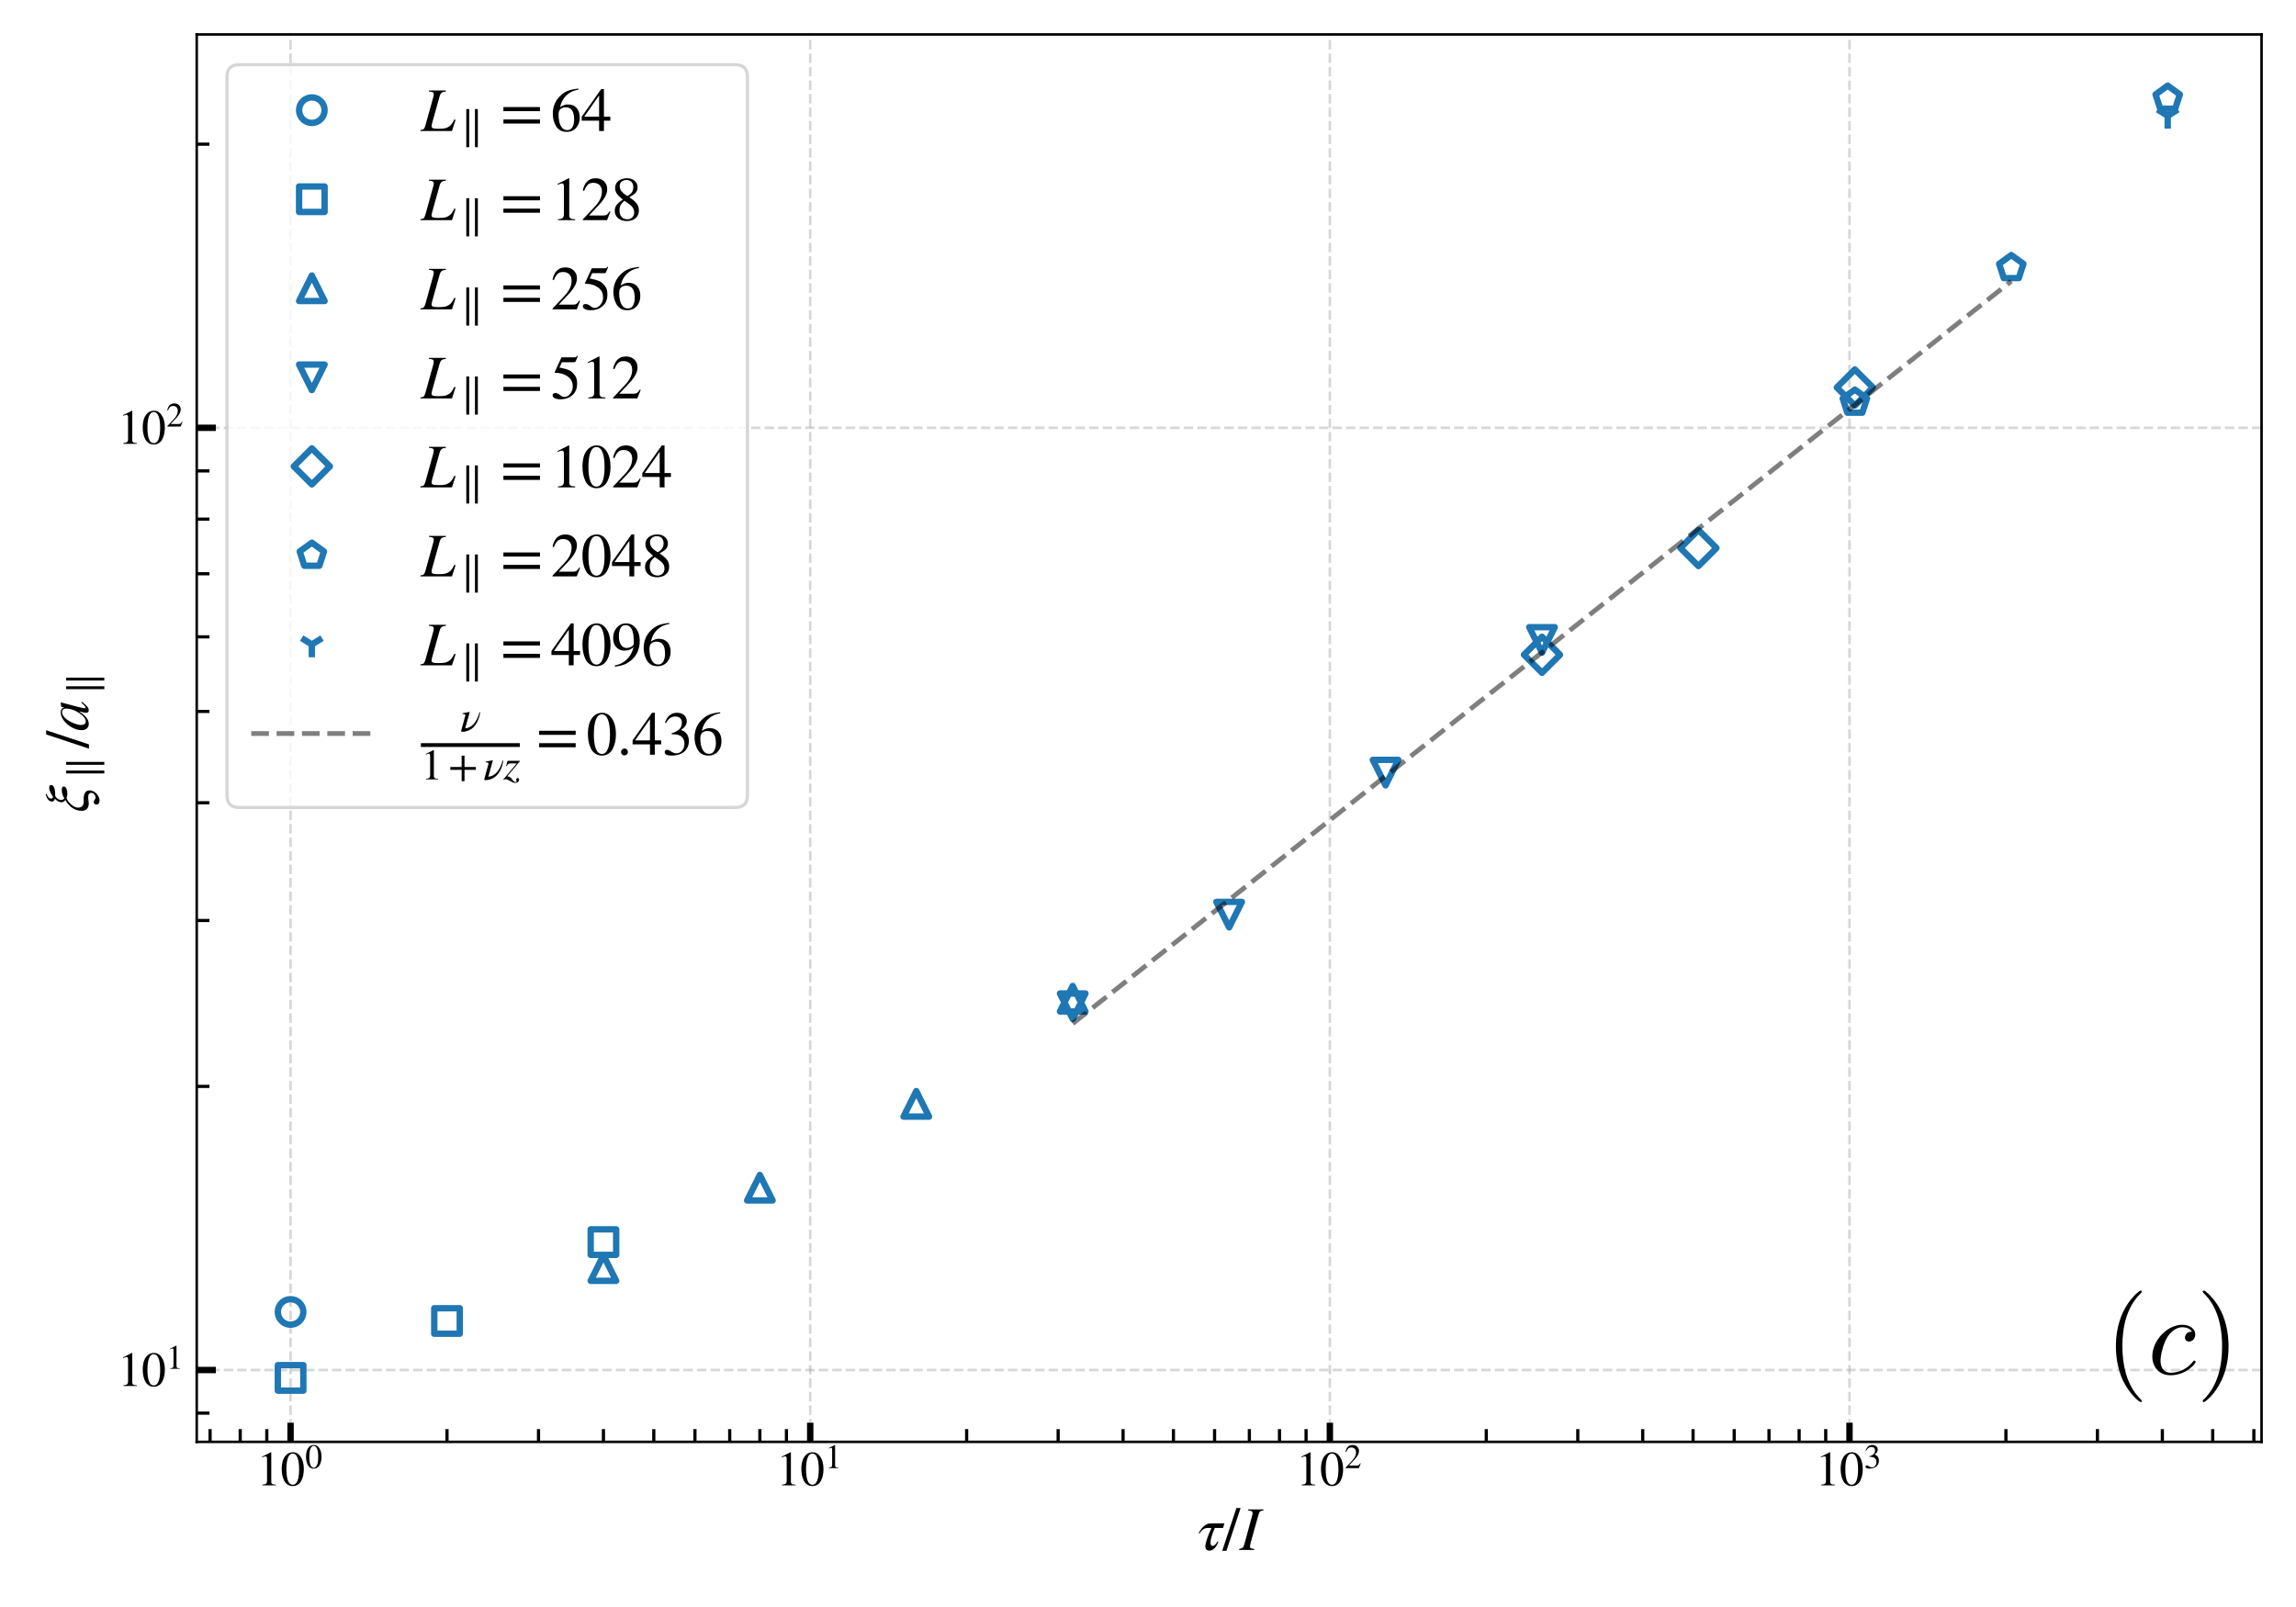 <?xml version="1.0" encoding="UTF-8" standalone="no"?>
<svg
   width="720pt"
   height="504pt"
   viewBox="0 0 720 504"
   version="1.1"
   id="svg731"
   sodipodi:docname="tau-xi-parallel-small-h3-svg.svg"
   inkscape:version="1.1.2 (0a00cf5339, 2022-02-04)"
   xmlns:inkscape="http://www.inkscape.org/namespaces/inkscape"
   xmlns:sodipodi="http://sodipodi.sourceforge.net/DTD/sodipodi-0.dtd"
   xmlns:xlink="http://www.w3.org/1999/xlink"
   xmlns="http://www.w3.org/2000/svg"
   xmlns:svg="http://www.w3.org/2000/svg"
   xmlns:rdf="http://www.w3.org/1999/02/22-rdf-syntax-ns#"
   xmlns:cc="http://creativecommons.org/ns#"
   xmlns:dc="http://purl.org/dc/elements/1.1/">
  <sodipodi:namedview
     id="namedview733"
     pagecolor="#ffffff"
     bordercolor="#666666"
     borderopacity="1.0"
     inkscape:pageshadow="2"
     inkscape:pageopacity="0.0"
     inkscape:pagecheckerboard="0"
     inkscape:document-units="pt"
     showgrid="false"
     inkscape:zoom="1.2991071"
     inkscape:cx="479.94502"
     inkscape:cy="336"
     inkscape:window-width="2490"
     inkscape:window-height="1376"
     inkscape:window-x="70"
     inkscape:window-y="27"
     inkscape:window-maximized="1"
     inkscape:current-layer="svg731" />
  <defs
     id="defs6">
    <style
       type="text/css"
       id="style4">*{stroke-linejoin: round; stroke-linecap: butt}</style>
  </defs>
  <g
     id="figure_1">
    <g
       id="patch_1">
      <path
         d="M 0 504  L 720 504  L 720 0  L 0 0  z "
         style="fill: #ffffff"
         id="path8" />
    </g>
    <g
       id="axes_1">
      <g
         id="patch_2">
        <path
           d="M 61.689 452.209  L 709.2 452.209  L 709.2 10.8  L 61.689 10.8  z "
           style="fill: #ffffff"
           id="path11" />
      </g>
      <g
         id="matplotlib.axis_1">
        <g
           id="xtick_1">
          <g
             id="line2d_1">
            <path
               d="M 91.121 452.209  L 91.121 10.8  "
               clip-path="url(#pbe8239d039)"
               style="fill: none; stroke-dasharray: 2.96,1.28; stroke-dashoffset: 0; stroke: #b0b0b0; stroke-opacity: 0.5; stroke-width: 0.8"
               id="path14" />
          </g>
          <g
             id="line2d_2">
            <defs
               id="defs18">
              <path
                 id="mde764ef957"
                 d="M 0 0  L 0 -6  "
                 style="stroke: #000000; stroke-width: 2" />
            </defs>
            <g
               id="g22">
              <use
                 xlink:href="#mde764ef957"
                 x="91.121"
                 y="452.209"
                 style="stroke: #000000; stroke-width: 2"
                 id="use20" />
            </g>
          </g>
          <g
             id="text_1">
            <!-- $\mathdefault{10^{0}}$ -->
            <g
               transform="translate(80.471 465.953) scale(0.15 -0.15)"
               id="g35">
              <defs
                 id="defs27">
                <path
                   id="STIXGeneral-Regular-31"
                   d="M 2522 0  L 755 0  L 755 96  Q 1107 115 1235 227  Q 1363 339 1363 608  L 1363 3482  Q 1363 3795 1171 3795  Q 1082 3795 883 3718  L 710 3654  L 710 3744  L 1856 4326  L 1914 4307  L 1914 486  Q 1914 275 2042 185  Q 2170 96 2522 96  L 2522 0  z "
                   transform="scale(0.016)" />
                <path
                   id="STIXGeneral-Regular-30"
                   d="M 3046 2112  Q 3046 1683 2963 1302  Q 2880 922 2717 602  Q 2554 282 2266 96  Q 1978 -90 1600 -90  Q 1210 -90 915 108  Q 621 307 461 640  Q 301 973 227 1350  Q 154 1728 154 2150  Q 154 2746 301 3222  Q 448 3699 790 4012  Q 1133 4326 1626 4326  Q 2253 4326 2649 3712  Q 3046 3098 3046 2112  z M 2432 2080  Q 2432 3091 2217 3625  Q 2003 4160 1587 4160  Q 1190 4160 979 3622  Q 768 3085 768 2106  Q 768 1120 979 598  Q 1190 77 1600 77  Q 2003 77 2217 598  Q 2432 1120 2432 2080  z "
                   transform="scale(0.016)" />
              </defs>
              <use
                 xlink:href="#STIXGeneral-Regular-31"
                 transform="translate(0 0.684)"
                 id="use29" />
              <use
                 xlink:href="#STIXGeneral-Regular-30"
                 transform="translate(50 0.684)"
                 id="use31" />
              <use
                 xlink:href="#STIXGeneral-Regular-30"
                 transform="translate(101.575 36.684) scale(0.7)"
                 id="use33" />
            </g>
          </g>
        </g>
        <g
           id="xtick_2">
          <g
             id="line2d_3">
            <path
               d="M 254.075 452.209  L 254.075 10.8  "
               clip-path="url(#pbe8239d039)"
               style="fill: none; stroke-dasharray: 2.96,1.28; stroke-dashoffset: 0; stroke: #b0b0b0; stroke-opacity: 0.5; stroke-width: 0.8"
               id="path39" />
          </g>
          <g
             id="line2d_4">
            <g
               id="g44">
              <use
                 xlink:href="#mde764ef957"
                 x="254.075"
                 y="452.209"
                 style="stroke: #000000; stroke-width: 2"
                 id="use42" />
            </g>
          </g>
          <g
             id="text_2">
            <!-- $\mathdefault{10^{1}}$ -->
            <g
               transform="translate(243.425 465.953) scale(0.15 -0.15)"
               id="g53">
              <use
                 xlink:href="#STIXGeneral-Regular-31"
                 transform="translate(0 0.684)"
                 id="use47" />
              <use
                 xlink:href="#STIXGeneral-Regular-30"
                 transform="translate(50 0.684)"
                 id="use49" />
              <use
                 xlink:href="#STIXGeneral-Regular-31"
                 transform="translate(101.575 36.684) scale(0.7)"
                 id="use51" />
            </g>
          </g>
        </g>
        <g
           id="xtick_3">
          <g
             id="line2d_5">
            <path
               d="M 417.028 452.209  L 417.028 10.8  "
               clip-path="url(#pbe8239d039)"
               style="fill: none; stroke-dasharray: 2.96,1.28; stroke-dashoffset: 0; stroke: #b0b0b0; stroke-opacity: 0.5; stroke-width: 0.8"
               id="path57" />
          </g>
          <g
             id="line2d_6">
            <g
               id="g62">
              <use
                 xlink:href="#mde764ef957"
                 x="417.028"
                 y="452.209"
                 style="stroke: #000000; stroke-width: 2"
                 id="use60" />
            </g>
          </g>
          <g
             id="text_3">
            <!-- $\mathdefault{10^{2}}$ -->
            <g
               transform="translate(406.378 465.953) scale(0.15 -0.15)"
               id="g74">
              <defs
                 id="defs66">
                <path
                   id="STIXGeneral-Regular-32"
                   d="M 3034 877  L 2688 0  L 186 0  L 186 77  L 1325 1286  Q 1773 1754 1965 2144  Q 2157 2534 2157 2950  Q 2157 3379 1920 3616  Q 1683 3853 1267 3853  Q 922 3853 720 3673  Q 518 3494 326 3021  L 192 3053  Q 301 3648 630 3987  Q 960 4326 1523 4326  Q 2054 4326 2380 4006  Q 2707 3686 2707 3200  Q 2707 2477 1888 1613  L 832 486  L 2330 486  Q 2541 486 2665 569  Q 2790 653 2944 915  L 3034 877  z "
                   transform="scale(0.016)" />
              </defs>
              <use
                 xlink:href="#STIXGeneral-Regular-31"
                 transform="translate(0 0.684)"
                 id="use68" />
              <use
                 xlink:href="#STIXGeneral-Regular-30"
                 transform="translate(50 0.684)"
                 id="use70" />
              <use
                 xlink:href="#STIXGeneral-Regular-32"
                 transform="translate(101.575 36.684) scale(0.7)"
                 id="use72" />
            </g>
          </g>
        </g>
        <g
           id="xtick_4">
          <g
             id="line2d_7">
            <path
               d="M 579.982 452.209  L 579.982 10.8  "
               clip-path="url(#pbe8239d039)"
               style="fill: none; stroke-dasharray: 2.96,1.28; stroke-dashoffset: 0; stroke: #b0b0b0; stroke-opacity: 0.5; stroke-width: 0.8"
               id="path78" />
          </g>
          <g
             id="line2d_8">
            <g
               id="g83">
              <use
                 xlink:href="#mde764ef957"
                 x="579.982"
                 y="452.209"
                 style="stroke: #000000; stroke-width: 2"
                 id="use81" />
            </g>
          </g>
          <g
             id="text_4">
            <!-- $\mathdefault{10^{3}}$ -->
            <g
               transform="translate(569.332 465.953) scale(0.15 -0.15)"
               id="g95">
              <defs
                 id="defs87">
                <path
                   id="STIXGeneral-Regular-33"
                   d="M 390 3264  L 288 3290  Q 435 3770 748 4048  Q 1062 4326 1542 4326  Q 1990 4326 2265 4083  Q 2541 3840 2541 3450  Q 2541 2925 1946 2566  Q 2298 2413 2477 2227  Q 2758 1914 2758 1402  Q 2758 890 2464 506  Q 2246 211 1840 60  Q 1434 -90 979 -90  Q 262 -90 262 275  Q 262 378 339 442  Q 416 506 525 506  Q 685 506 915 339  Q 1197 141 1466 141  Q 1818 141 2058 425  Q 2298 710 2298 1120  Q 2298 1856 1632 2048  Q 1434 2112 979 2112  L 979 2202  Q 1338 2323 1517 2432  Q 2035 2726 2035 3290  Q 2035 3610 1852 3776  Q 1670 3942 1344 3942  Q 768 3942 390 3264  z "
                   transform="scale(0.016)" />
              </defs>
              <use
                 xlink:href="#STIXGeneral-Regular-31"
                 transform="translate(0 0.684)"
                 id="use89" />
              <use
                 xlink:href="#STIXGeneral-Regular-30"
                 transform="translate(50 0.684)"
                 id="use91" />
              <use
                 xlink:href="#STIXGeneral-Regular-33"
                 transform="translate(101.575 36.684) scale(0.7)"
                 id="use93" />
            </g>
          </g>
        </g>
        <g
           id="xtick_5">
          <g
             id="line2d_9">
            <defs
               id="defs100">
              <path
                 id="m0529d1e1d5"
                 d="M 0 0  L 0 -4  "
                 style="stroke: #000000" />
            </defs>
            <g
               id="g104">
              <use
                 xlink:href="#m0529d1e1d5"
                 x="65.88"
                 y="452.209"
                 style="stroke: #000000"
                 id="use102" />
            </g>
          </g>
        </g>
        <g
           id="xtick_6">
          <g
             id="line2d_10">
            <g
               id="g110">
              <use
                 xlink:href="#m0529d1e1d5"
                 x="75.33"
                 y="452.209"
                 style="stroke: #000000"
                 id="use108" />
            </g>
          </g>
        </g>
        <g
           id="xtick_7">
          <g
             id="line2d_11">
            <g
               id="g116">
              <use
                 xlink:href="#m0529d1e1d5"
                 x="83.665"
                 y="452.209"
                 style="stroke: #000000"
                 id="use114" />
            </g>
          </g>
        </g>
        <g
           id="xtick_8">
          <g
             id="line2d_12">
            <g
               id="g122">
              <use
                 xlink:href="#m0529d1e1d5"
                 x="140.175"
                 y="452.209"
                 style="stroke: #000000"
                 id="use120" />
            </g>
          </g>
        </g>
        <g
           id="xtick_9">
          <g
             id="line2d_13">
            <g
               id="g128">
              <use
                 xlink:href="#m0529d1e1d5"
                 x="168.87"
                 y="452.209"
                 style="stroke: #000000"
                 id="use126" />
            </g>
          </g>
        </g>
        <g
           id="xtick_10">
          <g
             id="line2d_14">
            <g
               id="g134">
              <use
                 xlink:href="#m0529d1e1d5"
                 x="189.229"
                 y="452.209"
                 style="stroke: #000000"
                 id="use132" />
            </g>
          </g>
        </g>
        <g
           id="xtick_11">
          <g
             id="line2d_15">
            <g
               id="g140">
              <use
                 xlink:href="#m0529d1e1d5"
                 x="205.021"
                 y="452.209"
                 style="stroke: #000000"
                 id="use138" />
            </g>
          </g>
        </g>
        <g
           id="xtick_12">
          <g
             id="line2d_16">
            <g
               id="g146">
              <use
                 xlink:href="#m0529d1e1d5"
                 x="217.924"
                 y="452.209"
                 style="stroke: #000000"
                 id="use144" />
            </g>
          </g>
        </g>
        <g
           id="xtick_13">
          <g
             id="line2d_17">
            <g
               id="g152">
              <use
                 xlink:href="#m0529d1e1d5"
                 x="228.833"
                 y="452.209"
                 style="stroke: #000000"
                 id="use150" />
            </g>
          </g>
        </g>
        <g
           id="xtick_14">
          <g
             id="line2d_18">
            <g
               id="g158">
              <use
                 xlink:href="#m0529d1e1d5"
                 x="238.283"
                 y="452.209"
                 style="stroke: #000000"
                 id="use156" />
            </g>
          </g>
        </g>
        <g
           id="xtick_15">
          <g
             id="line2d_19">
            <g
               id="g164">
              <use
                 xlink:href="#m0529d1e1d5"
                 x="246.618"
                 y="452.209"
                 style="stroke: #000000"
                 id="use162" />
            </g>
          </g>
        </g>
        <g
           id="xtick_16">
          <g
             id="line2d_20">
            <g
               id="g170">
              <use
                 xlink:href="#m0529d1e1d5"
                 x="303.129"
                 y="452.209"
                 style="stroke: #000000"
                 id="use168" />
            </g>
          </g>
        </g>
        <g
           id="xtick_17">
          <g
             id="line2d_21">
            <g
               id="g176">
              <use
                 xlink:href="#m0529d1e1d5"
                 x="331.823"
                 y="452.209"
                 style="stroke: #000000"
                 id="use174" />
            </g>
          </g>
        </g>
        <g
           id="xtick_18">
          <g
             id="line2d_22">
            <g
               id="g182">
              <use
                 xlink:href="#m0529d1e1d5"
                 x="352.182"
                 y="452.209"
                 style="stroke: #000000"
                 id="use180" />
            </g>
          </g>
        </g>
        <g
           id="xtick_19">
          <g
             id="line2d_23">
            <g
               id="g188">
              <use
                 xlink:href="#m0529d1e1d5"
                 x="367.974"
                 y="452.209"
                 style="stroke: #000000"
                 id="use186" />
            </g>
          </g>
        </g>
        <g
           id="xtick_20">
          <g
             id="line2d_24">
            <g
               id="g194">
              <use
                 xlink:href="#m0529d1e1d5"
                 x="380.877"
                 y="452.209"
                 style="stroke: #000000"
                 id="use192" />
            </g>
          </g>
        </g>
        <g
           id="xtick_21">
          <g
             id="line2d_25">
            <g
               id="g200">
              <use
                 xlink:href="#m0529d1e1d5"
                 x="391.786"
                 y="452.209"
                 style="stroke: #000000"
                 id="use198" />
            </g>
          </g>
        </g>
        <g
           id="xtick_22">
          <g
             id="line2d_26">
            <g
               id="g206">
              <use
                 xlink:href="#m0529d1e1d5"
                 x="401.236"
                 y="452.209"
                 style="stroke: #000000"
                 id="use204" />
            </g>
          </g>
        </g>
        <g
           id="xtick_23">
          <g
             id="line2d_27">
            <g
               id="g212">
              <use
                 xlink:href="#m0529d1e1d5"
                 x="409.572"
                 y="452.209"
                 style="stroke: #000000"
                 id="use210" />
            </g>
          </g>
        </g>
        <g
           id="xtick_24">
          <g
             id="line2d_28">
            <g
               id="g218">
              <use
                 xlink:href="#m0529d1e1d5"
                 x="466.082"
                 y="452.209"
                 style="stroke: #000000"
                 id="use216" />
            </g>
          </g>
        </g>
        <g
           id="xtick_25">
          <g
             id="line2d_29">
            <g
               id="g224">
              <use
                 xlink:href="#m0529d1e1d5"
                 x="494.777"
                 y="452.209"
                 style="stroke: #000000"
                 id="use222" />
            </g>
          </g>
        </g>
        <g
           id="xtick_26">
          <g
             id="line2d_30">
            <g
               id="g230">
              <use
                 xlink:href="#m0529d1e1d5"
                 x="515.136"
                 y="452.209"
                 style="stroke: #000000"
                 id="use228" />
            </g>
          </g>
        </g>
        <g
           id="xtick_27">
          <g
             id="line2d_31">
            <g
               id="g236">
              <use
                 xlink:href="#m0529d1e1d5"
                 x="530.928"
                 y="452.209"
                 style="stroke: #000000"
                 id="use234" />
            </g>
          </g>
        </g>
        <g
           id="xtick_28">
          <g
             id="line2d_32">
            <g
               id="g242">
              <use
                 xlink:href="#m0529d1e1d5"
                 x="543.831"
                 y="452.209"
                 style="stroke: #000000"
                 id="use240" />
            </g>
          </g>
        </g>
        <g
           id="xtick_29">
          <g
             id="line2d_33">
            <g
               id="g248">
              <use
                 xlink:href="#m0529d1e1d5"
                 x="554.74"
                 y="452.209"
                 style="stroke: #000000"
                 id="use246" />
            </g>
          </g>
        </g>
        <g
           id="xtick_30">
          <g
             id="line2d_34">
            <g
               id="g254">
              <use
                 xlink:href="#m0529d1e1d5"
                 x="564.19"
                 y="452.209"
                 style="stroke: #000000"
                 id="use252" />
            </g>
          </g>
        </g>
        <g
           id="xtick_31">
          <g
             id="line2d_35">
            <g
               id="g260">
              <use
                 xlink:href="#m0529d1e1d5"
                 x="572.525"
                 y="452.209"
                 style="stroke: #000000"
                 id="use258" />
            </g>
          </g>
        </g>
        <g
           id="xtick_32">
          <g
             id="line2d_36">
            <g
               id="g266">
              <use
                 xlink:href="#m0529d1e1d5"
                 x="629.035"
                 y="452.209"
                 style="stroke: #000000"
                 id="use264" />
            </g>
          </g>
        </g>
        <g
           id="xtick_33">
          <g
             id="line2d_37">
            <g
               id="g272">
              <use
                 xlink:href="#m0529d1e1d5"
                 x="657.73"
                 y="452.209"
                 style="stroke: #000000"
                 id="use270" />
            </g>
          </g>
        </g>
        <g
           id="xtick_34">
          <g
             id="line2d_38">
            <g
               id="g278">
              <use
                 xlink:href="#m0529d1e1d5"
                 x="678.089"
                 y="452.209"
                 style="stroke: #000000"
                 id="use276" />
            </g>
          </g>
        </g>
        <g
           id="xtick_35">
          <g
             id="line2d_39">
            <g
               id="g284">
              <use
                 xlink:href="#m0529d1e1d5"
                 x="693.881"
                 y="452.209"
                 style="stroke: #000000"
                 id="use282" />
            </g>
          </g>
        </g>
        <g
           id="xtick_36">
          <g
             id="line2d_40">
            <g
               id="g290">
              <use
                 xlink:href="#m0529d1e1d5"
                 x="706.784"
                 y="452.209"
                 style="stroke: #000000"
                 id="use288" />
            </g>
          </g>
        </g>
        <g
           id="text_5">
          <!-- $\tau / I$ -->
          <g
             transform="translate(375.659 486.185) scale(0.19 -0.19)"
             id="g305">
            <defs
               id="defs297">
              <path
                 id="STIXGeneral-Italic-3c4"
                 d="M 2726 2739  L 2592 2266  L 1741 2266  Q 1293 1248 1293 742  Q 1293 416 1523 416  Q 1638 416 1779 547  Q 1920 678 2003 858  L 2106 858  Q 1990 467 1731 198  Q 1472 -70 1178 -70  Q 768 -70 768 384  Q 768 890 1395 2266  L 1005 2266  Q 493 2266 179 1702  L 77 1702  Q 237 2093 569 2416  Q 902 2739 1331 2739  L 2726 2739  z "
                 transform="scale(0.016)" />
              <path
                 id="STIXGeneral-Regular-2f"
                 d="M 1837 4326  L 378 -90  L -58 -90  L 1408 4326  L 1837 4326  z "
                 transform="scale(0.016)" />
              <path
                 id="STIXGeneral-Italic-49"
                 d="M 2458 4179  L 2458 4077  Q 2189 4045 2102 3961  Q 2016 3878 1933 3584  L 1165 838  Q 1069 499 1069 352  Q 1069 224 1149 179  Q 1229 134 1510 102  L 1510 0  L -51 0  L -51 102  Q 218 154 317 237  Q 416 320 486 582  L 1254 3405  Q 1338 3699 1338 3802  Q 1338 3930 1235 3997  Q 1133 4064 877 4077  L 877 4179  L 2458 4179  z "
                 transform="scale(0.016)" />
            </defs>
            <use
               xlink:href="#STIXGeneral-Italic-3c4"
               transform="translate(0 0.406)"
               id="use299" />
            <use
               xlink:href="#STIXGeneral-Regular-2f"
               transform="translate(41 0.406)"
               id="use301" />
            <use
               xlink:href="#STIXGeneral-Italic-49"
               transform="translate(68.8 0.406)"
               id="use303" />
          </g>
        </g>
      </g>
      <g
         id="matplotlib.axis_2">
        <g
           id="ytick_1">
          <g
             id="line2d_41">
            <path
               d="M 61.689 429.676  L 709.2 429.676  "
               clip-path="url(#pbe8239d039)"
               style="fill: none; stroke-dasharray: 2.96,1.28; stroke-dashoffset: 0; stroke: #b0b0b0; stroke-opacity: 0.5; stroke-width: 0.8"
               id="path309" />
          </g>
          <g
             id="line2d_42">
            <defs
               id="defs313">
              <path
                 id="me784853c3e"
                 d="M 0 0  L 6 0  "
                 style="stroke: #000000; stroke-width: 2" />
            </defs>
            <g
               id="g317">
              <use
                 xlink:href="#me784853c3e"
                 x="61.689"
                 y="429.676"
                 style="stroke: #000000; stroke-width: 2"
                 id="use315" />
            </g>
          </g>
          <g
             id="text_6">
            <!-- $\mathdefault{10^{1}}$ -->
            <g
               transform="translate(36.889 434.798) scale(0.15 -0.15)"
               id="g326">
              <use
                 xlink:href="#STIXGeneral-Regular-31"
                 transform="translate(0 0.684)"
                 id="use320" />
              <use
                 xlink:href="#STIXGeneral-Regular-30"
                 transform="translate(50 0.684)"
                 id="use322" />
              <use
                 xlink:href="#STIXGeneral-Regular-31"
                 transform="translate(101.575 36.684) scale(0.7)"
                 id="use324" />
            </g>
          </g>
        </g>
        <g
           id="ytick_2">
          <g
             id="line2d_43">
            <path
               d="M 61.689 134.172  L 709.2 134.172  "
               clip-path="url(#pbe8239d039)"
               style="fill: none; stroke-dasharray: 2.96,1.28; stroke-dashoffset: 0; stroke: #b0b0b0; stroke-opacity: 0.5; stroke-width: 0.8"
               id="path330" />
          </g>
          <g
             id="line2d_44">
            <g
               id="g335">
              <use
                 xlink:href="#me784853c3e"
                 x="61.689"
                 y="134.172"
                 style="stroke: #000000; stroke-width: 2"
                 id="use333" />
            </g>
          </g>
          <g
             id="text_7">
            <!-- $\mathdefault{10^{2}}$ -->
            <g
               transform="translate(36.889 139.294) scale(0.15 -0.15)"
               id="g344">
              <use
                 xlink:href="#STIXGeneral-Regular-31"
                 transform="translate(0 0.684)"
                 id="use338" />
              <use
                 xlink:href="#STIXGeneral-Regular-30"
                 transform="translate(50 0.684)"
                 id="use340" />
              <use
                 xlink:href="#STIXGeneral-Regular-32"
                 transform="translate(101.575 36.684) scale(0.7)"
                 id="use342" />
            </g>
          </g>
        </g>
        <g
           id="ytick_3">
          <g
             id="line2d_45">
            <defs
               id="defs349">
              <path
                 id="me7b501bc8e"
                 d="M 0 0  L 4 0  "
                 style="stroke: #000000" />
            </defs>
            <g
               id="g353">
              <use
                 xlink:href="#me7b501bc8e"
                 x="61.689"
                 y="443.198"
                 style="stroke: #000000"
                 id="use351" />
            </g>
          </g>
        </g>
        <g
           id="ytick_4">
          <g
             id="line2d_46">
            <g
               id="g359">
              <use
                 xlink:href="#me7b501bc8e"
                 x="61.689"
                 y="340.72"
                 style="stroke: #000000"
                 id="use357" />
            </g>
          </g>
        </g>
        <g
           id="ytick_5">
          <g
             id="line2d_47">
            <g
               id="g365">
              <use
                 xlink:href="#me7b501bc8e"
                 x="61.689"
                 y="288.685"
                 style="stroke: #000000"
                 id="use363" />
            </g>
          </g>
        </g>
        <g
           id="ytick_6">
          <g
             id="line2d_48">
            <g
               id="g371">
              <use
                 xlink:href="#me7b501bc8e"
                 x="61.689"
                 y="251.765"
                 style="stroke: #000000"
                 id="use369" />
            </g>
          </g>
        </g>
        <g
           id="ytick_7">
          <g
             id="line2d_49">
            <g
               id="g377">
              <use
                 xlink:href="#me7b501bc8e"
                 x="61.689"
                 y="223.127"
                 style="stroke: #000000"
                 id="use375" />
            </g>
          </g>
        </g>
        <g
           id="ytick_8">
          <g
             id="line2d_50">
            <g
               id="g383">
              <use
                 xlink:href="#me7b501bc8e"
                 x="61.689"
                 y="199.729"
                 style="stroke: #000000"
                 id="use381" />
            </g>
          </g>
        </g>
        <g
           id="ytick_9">
          <g
             id="line2d_51">
            <g
               id="g389">
              <use
                 xlink:href="#me7b501bc8e"
                 x="61.689"
                 y="179.946"
                 style="stroke: #000000"
                 id="use387" />
            </g>
          </g>
        </g>
        <g
           id="ytick_10">
          <g
             id="line2d_52">
            <g
               id="g395">
              <use
                 xlink:href="#me7b501bc8e"
                 x="61.689"
                 y="162.809"
                 style="stroke: #000000"
                 id="use393" />
            </g>
          </g>
        </g>
        <g
           id="ytick_11">
          <g
             id="line2d_53">
            <g
               id="g401">
              <use
                 xlink:href="#me7b501bc8e"
                 x="61.689"
                 y="147.693"
                 style="stroke: #000000"
                 id="use399" />
            </g>
          </g>
        </g>
        <g
           id="ytick_12">
          <g
             id="line2d_54">
            <g
               id="g407">
              <use
                 xlink:href="#me7b501bc8e"
                 x="61.689"
                 y="45.216"
                 style="stroke: #000000"
                 id="use405" />
            </g>
          </g>
        </g>
        <g
           id="text_8">
          <!-- $\xi_\parallel / a_\parallel$ -->
          <g
             transform="translate(27.759 254.874) rotate(-90) scale(0.19 -0.19)"
             id="g426">
            <defs
               id="defs414">
              <path
                 id="STIXGeneral-Italic-3be"
                 d="M 1894 4371  L 1920 4269  Q 1453 4115 1453 3808  Q 1453 3654 1638 3622  Q 2221 4013 2554 4013  Q 2854 4013 2854 3814  Q 2854 3622 2601 3510  Q 2349 3398 1856 3398  Q 1619 3398 1465 3180  Q 1312 2963 1312 2790  Q 1312 2573 1478 2451  Q 1856 2714 2362 2714  Q 2701 2714 2701 2522  Q 2701 2406 2617 2326  Q 2534 2246 2406 2208  Q 2278 2170 2169 2154  Q 2061 2138 1965 2138  Q 1779 2138 1504 2221  Q 1158 2106 841 1741  Q 525 1376 518 1043  Q 518 730 694 589  Q 870 448 1216 448  Q 1261 448 1350 451  Q 1440 454 1459 454  Q 1862 454 2080 294  Q 2298 134 2298 -134  Q 2298 -422 2118 -678  Q 1978 -896 1728 -1040  Q 1478 -1184 1261 -1184  Q 1082 -1184 957 -1101  Q 832 -1018 832 -851  Q 832 -742 909 -662  Q 986 -582 1107 -582  Q 1210 -582 1328 -675  Q 1446 -768 1523 -768  Q 1734 -768 1888 -643  Q 2042 -518 2042 -326  Q 2042 -6 1555 -6  Q 1472 -6 1270 -38  Q 1069 -70 973 -70  Q 192 -70 192 685  Q 198 1210 508 1651  Q 819 2093 1312 2336  Q 1075 2496 1075 2739  Q 1075 3117 1446 3424  Q 1363 3424 1254 3510  Q 1146 3597 1146 3712  Q 1146 4179 1894 4371  z "
                 transform="scale(0.016)" />
              <path
                 id="STIXGeneral-Regular-2225"
                 d="M 2522 -1210  L 2099 -1210  L 2099 4416  L 2522 4416  L 2522 -1210  z M 1248 -1210  L 826 -1210  L 826 4416  L 1248 4416  L 1248 -1210  z "
                 transform="scale(0.016)" />
              <path
                 id="STIXGeneral-Italic-61"
                 d="M 2963 710  L 3046 640  Q 2688 205 2518 70  Q 2349 -64 2157 -64  Q 1901 -64 1901 198  Q 1901 358 2048 934  Q 1690 397 1389 163  Q 1088 -70 749 -70  Q 467 -70 288 125  Q 109 320 109 672  Q 109 1158 387 1664  Q 666 2170 1094 2496  Q 1523 2822 1939 2822  Q 2368 2822 2451 2451  L 2522 2758  L 2541 2778  L 2931 2822  L 2976 2803  Q 2970 2778 2938 2669  Q 2368 595 2368 346  Q 2368 262 2458 262  Q 2554 262 2790 525  L 2963 710  z M 2336 2310  Q 2336 2477 2240 2579  Q 2144 2682 1978 2682  Q 1542 2682 1139 2093  Q 928 1779 787 1395  Q 646 1011 646 717  Q 646 243 1030 243  Q 1408 243 1843 870  Q 2336 1581 2336 2310  z "
                 transform="scale(0.016)" />
            </defs>
            <use
               xlink:href="#STIXGeneral-Italic-3be"
               transform="translate(0 0.703)"
               id="use416" />
            <use
               xlink:href="#STIXGeneral-Regular-2225"
               transform="translate(55.508 -12.525) scale(0.7)"
               id="use418" />
            <use
               xlink:href="#STIXGeneral-Regular-2f"
               transform="translate(106.635 0.703)"
               id="use420" />
            <use
               xlink:href="#STIXGeneral-Italic-61"
               transform="translate(134.435 0.703)"
               id="use422" />
            <use
               xlink:href="#STIXGeneral-Regular-2225"
               transform="translate(194.643 -12.525) scale(0.7)"
               id="use424" />
          </g>
        </g>
      </g>
      <g
         id="line2d_55">
        <defs
           id="defs431">
          <path
             id="m8a87a85741"
             d="M 0 4  C 1.061 4 2.078 3.579 2.828 2.828  C 3.579 2.078 4 1.061 4 0  C 4 -1.061 3.579 -2.078 2.828 -2.828  C 2.078 -3.579 1.061 -4 0 -4  C -1.061 -4 -2.078 -3.579 -2.828 -2.828  C -3.579 -2.078 -4 -1.061 -4 0  C -4 1.061 -3.579 2.078 -2.828 2.828  C -2.078 3.579 -1.061 4 0 4  z "
             style="stroke: #1f77b4; stroke-width: 2" />
        </defs>
        <g
           clip-path="url(#pbe8239d039)"
           id="g435">
          <use
             xlink:href="#m8a87a85741"
             x="91.121"
             y="411.461"
             style="fill-opacity: 0; stroke: #1f77b4; stroke-width: 2"
             id="use433" />
        </g>
      </g>
      <g
         id="line2d_56">
        <defs
           id="defs439">
          <path
             id="mc11d4c792e"
             d="M -4 4  L 4 4  L 4 -4  L -4 -4  z "
             style="stroke: #1f77b4; stroke-width: 2; stroke-linejoin: miter" />
        </defs>
        <g
           clip-path="url(#pbe8239d039)"
           id="g447">
          <use
             xlink:href="#mc11d4c792e"
             x="189.229"
             y="389.559"
             style="fill-opacity: 0; stroke: #1f77b4; stroke-width: 2; stroke-linejoin: miter"
             id="use441" />
          <use
             xlink:href="#mc11d4c792e"
             x="140.175"
             y="414.296"
             style="fill-opacity: 0; stroke: #1f77b4; stroke-width: 2; stroke-linejoin: miter"
             id="use443" />
          <use
             xlink:href="#mc11d4c792e"
             x="91.121"
             y="432.145"
             style="fill-opacity: 0; stroke: #1f77b4; stroke-width: 2; stroke-linejoin: miter"
             id="use445" />
        </g>
      </g>
      <g
         id="line2d_57">
        <defs
           id="defs451">
          <path
             id="m71c414dd43"
             d="M 0 -4  L -4 4  L 4 4  z "
             style="stroke: #1f77b4; stroke-width: 2; stroke-linejoin: miter" />
        </defs>
        <g
           clip-path="url(#pbe8239d039)"
           id="g461">
          <use
             xlink:href="#m71c414dd43"
             x="238.283"
             y="372.499"
             style="fill-opacity: 0; stroke: #1f77b4; stroke-width: 2; stroke-linejoin: miter"
             id="use453" />
          <use
             xlink:href="#m71c414dd43"
             x="189.229"
             y="397.702"
             style="fill-opacity: 0; stroke: #1f77b4; stroke-width: 2; stroke-linejoin: miter"
             id="use455" />
          <use
             xlink:href="#m71c414dd43"
             x="287.337"
             y="346.199"
             style="fill-opacity: 0; stroke: #1f77b4; stroke-width: 2; stroke-linejoin: miter"
             id="use457" />
          <use
             xlink:href="#m71c414dd43"
             x="336.391"
             y="313.224"
             style="fill-opacity: 0; stroke: #1f77b4; stroke-width: 2; stroke-linejoin: miter"
             id="use459" />
        </g>
      </g>
      <g
         id="line2d_58">
        <defs
           id="defs465">
          <path
             id="mc0f612206d"
             d="M -0 4  L 4 -4  L -4 -4  z "
             style="stroke: #1f77b4; stroke-width: 2; stroke-linejoin: miter" />
        </defs>
        <g
           clip-path="url(#pbe8239d039)"
           id="g475">
          <use
             xlink:href="#mc0f612206d"
             x="483.552"
             y="200.698"
             style="fill-opacity: 0; stroke: #1f77b4; stroke-width: 2; stroke-linejoin: miter"
             id="use467" />
          <use
             xlink:href="#mc0f612206d"
             x="385.445"
             y="286.861"
             style="fill-opacity: 0; stroke: #1f77b4; stroke-width: 2; stroke-linejoin: miter"
             id="use469" />
          <use
             xlink:href="#mc0f612206d"
             x="336.391"
             y="315.586"
             style="fill-opacity: 0; stroke: #1f77b4; stroke-width: 2; stroke-linejoin: miter"
             id="use471" />
          <use
             xlink:href="#mc0f612206d"
             x="434.498"
             y="242.317"
             style="fill-opacity: 0; stroke: #1f77b4; stroke-width: 2; stroke-linejoin: miter"
             id="use473" />
        </g>
      </g>
      <g
         id="line2d_59">
        <defs
           id="defs479">
          <path
             id="m3ed6f50431"
             d="M -0 5.657  L 5.657 0  L 0 -5.657  L -5.657 -0  z "
             style="stroke: #1f77b4; stroke-width: 2; stroke-linejoin: miter" />
        </defs>
        <g
           clip-path="url(#pbe8239d039)"
           id="g487">
          <use
             xlink:href="#m3ed6f50431"
             x="483.552"
             y="205.358"
             style="fill-opacity: 0; stroke: #1f77b4; stroke-width: 2; stroke-linejoin: miter"
             id="use481" />
          <use
             xlink:href="#m3ed6f50431"
             x="581.66"
             y="121.524"
             style="fill-opacity: 0; stroke: #1f77b4; stroke-width: 2; stroke-linejoin: miter"
             id="use483" />
          <use
             xlink:href="#m3ed6f50431"
             x="532.606"
             y="171.876"
             style="fill-opacity: 0; stroke: #1f77b4; stroke-width: 2; stroke-linejoin: miter"
             id="use485" />
        </g>
      </g>
      <g
         id="line2d_60">
        <defs
           id="defs491">
          <path
             id="m85ec9f8aac"
             d="M 0 -4  L -3.804 -1.236  L -2.351 3.236  L 2.351 3.236  L 3.804 -1.236  z "
             style="stroke: #1f77b4; stroke-width: 2; stroke-linejoin: miter" />
        </defs>
        <g
           clip-path="url(#pbe8239d039)"
           id="g499">
          <use
             xlink:href="#m85ec9f8aac"
             x="679.768"
             y="30.864"
             style="fill-opacity: 0; stroke: #1f77b4; stroke-width: 2; stroke-linejoin: miter"
             id="use493" />
          <use
             xlink:href="#m85ec9f8aac"
             x="581.66"
             y="126.19"
             style="fill-opacity: 0; stroke: #1f77b4; stroke-width: 2; stroke-linejoin: miter"
             id="use495" />
          <use
             xlink:href="#m85ec9f8aac"
             x="630.714"
             y="83.99"
             style="fill-opacity: 0; stroke: #1f77b4; stroke-width: 2; stroke-linejoin: miter"
             id="use497" />
        </g>
      </g>
      <g
         id="line2d_61">
        <defs
           id="defs503">
          <path
             id="me16474ede4"
             d="M 0 0  L 0 4  M 0 0  L 3.2 -2  M 0 0  L -3.2 -2  "
             style="stroke: #1f77b4; stroke-width: 2" />
        </defs>
        <g
           clip-path="url(#pbe8239d039)"
           id="g507">
          <use
             xlink:href="#me16474ede4"
             x="679.768"
             y="36.333"
             style="fill-opacity: 0; stroke: #1f77b4; stroke-width: 2"
             id="use505" />
        </g>
      </g>
      <g
         id="line2d_62">
        <path
           d="M 336.391 321.016  L 385.445 282.209  L 434.498 243.403  L 483.552 204.597  L 532.606 165.791  L 581.66 126.985  L 630.714 88.178  "
           clip-path="url(#pbe8239d039)"
           style="fill: none; stroke-dasharray: 5.55,2.4; stroke-dashoffset: 0; stroke: #000000; stroke-opacity: 0.5; stroke-width: 1.5"
           id="path510" />
      </g>
      <g
         id="patch_3">
        <path
           d="M 61.689 452.209  L 61.689 10.8  "
           style="fill: none; stroke: #000000; stroke-width: 0.8; stroke-linejoin: miter; stroke-linecap: square"
           id="path513" />
      </g>
      <g
         id="patch_4">
        <path
           d="M 709.2 452.209  L 709.2 10.8  "
           style="fill: none; stroke: #000000; stroke-width: 0.8; stroke-linejoin: miter; stroke-linecap: square"
           id="path516" />
      </g>
      <g
         id="patch_5">
        <path
           d="M 61.689 452.209  L 709.2 452.209  "
           style="fill: none; stroke: #000000; stroke-width: 0.8; stroke-linejoin: miter; stroke-linecap: square"
           id="path519" />
      </g>
      <g
         id="patch_6">
        <path
           d="M 61.689 10.8  L 709.2 10.8  "
           style="fill: none; stroke: #000000; stroke-width: 0.8; stroke-linejoin: miter; stroke-linecap: square"
           id="path522" />
      </g>
      <g
         id="legend_1">
        <g
           id="patch_7">
          <path
             d="M 74.989 253.24  L 230.599 253.24  Q 234.399 253.24 234.399 249.44  L 234.399 24.1  Q 234.399 20.3 230.599 20.3  L 74.989 20.3  Q 71.189 20.3 71.189 24.1  L 71.189 249.44  Q 71.189 253.24 74.989 253.24  z "
             style="fill: #ffffff; opacity: 0.8; stroke: #cccccc; stroke-linejoin: miter"
             id="path525" />
        </g>
        <g
           id="line2d_63">
          <g
             id="g530">
            <use
               xlink:href="#m8a87a85741"
               x="97.789"
               y="34.55"
               style="fill-opacity: 0; stroke: #1f77b4; stroke-width: 2"
               id="use528" />
          </g>
        </g>
        <g
           id="text_9">
          <!-- $L_\parallel = 64$ -->
          <g
             transform="translate(131.989 41.2) scale(0.19 -0.19)"
             id="g549">
            <defs
               id="defs537">
              <path
                 id="STIXGeneral-Italic-4c"
                 d="M 3578 1152  L 3206 0  L -51 0  L -51 102  Q 218 128 301 211  Q 384 294 474 602  L 1254 3405  Q 1325 3642 1325 3802  Q 1325 3942 1225 4000  Q 1126 4058 832 4077  L 832 4179  L 2579 4179  L 2579 4077  Q 2285 4058 2147 3955  Q 2010 3853 1933 3584  L 1165 838  Q 1101 595 1101 493  Q 1101 346 1241 288  Q 1382 230 1773 230  Q 2266 230 2480 275  Q 2694 320 2925 474  Q 3187 646 3450 1190  L 3578 1152  z "
                 transform="scale(0.016)" />
              <path
                 id="STIXGeneral-Regular-3d"
                 d="M 4077 2048  L 307 2048  L 307 2470  L 4077 2470  L 4077 2048  z M 4077 768  L 307 768  L 307 1190  L 4077 1190  L 4077 768  z "
                 transform="scale(0.016)" />
              <path
                 id="STIXGeneral-Regular-36"
                 d="M 2854 4378  L 2867 4275  Q 2112 4154 1606 3664  Q 1101 3174 973 2451  Q 1344 2739 1786 2739  Q 2349 2739 2672 2380  Q 2995 2022 2995 1402  Q 2995 774 2669 378  Q 2291 -90 1651 -90  Q 870 -90 518 557  Q 218 1107 218 1786  Q 218 2835 915 3552  Q 1312 3962 1731 4131  Q 2150 4301 2854 4378  z M 2419 1203  Q 2419 2445 1555 2445  Q 1235 2445 1024 2275  Q 813 2106 813 1702  Q 813 954 1046 522  Q 1280 90 1722 90  Q 2061 90 2240 394  Q 2419 698 2419 1203  z "
                 transform="scale(0.016)" />
              <path
                 id="STIXGeneral-Regular-34"
                 d="M 3027 1069  L 2368 1069  L 2368 0  L 1869 0  L 1869 1069  L 77 1069  L 77 1478  L 2086 4326  L 2368 4326  L 2368 1478  L 3027 1478  L 3027 1069  z M 1869 1478  L 1869 3674  L 333 1478  L 1869 1478  z "
                 transform="scale(0.016)" />
            </defs>
            <use
               xlink:href="#STIXGeneral-Italic-4c"
               transform="translate(0 0.594)"
               id="use539" />
            <use
               xlink:href="#STIXGeneral-Regular-2225"
               transform="translate(65.708 -12.634) scale(0.7)"
               id="use541" />
            <use
               xlink:href="#STIXGeneral-Regular-3d"
               transform="translate(131.275 0.594)"
               id="use543" />
            <use
               xlink:href="#STIXGeneral-Regular-36"
               transform="translate(214.215 0.594)"
               id="use545" />
            <use
               xlink:href="#STIXGeneral-Regular-34"
               transform="translate(264.215 0.594)"
               id="use547" />
          </g>
        </g>
        <g
           id="line2d_64">
          <g
             id="g554">
            <use
               xlink:href="#mc11d4c792e"
               x="97.789"
               y="62.48"
               style="fill-opacity: 0; stroke: #1f77b4; stroke-width: 2; stroke-linejoin: miter"
               id="use552" />
          </g>
        </g>
        <g
           id="text_10">
          <!-- $L_\parallel = 128$ -->
          <g
             transform="translate(131.989 69.13) scale(0.19 -0.19)"
             id="g572">
            <defs
               id="defs558">
              <path
                 id="STIXGeneral-Regular-38"
                 d="M 2848 992  Q 2848 499 2505 204  Q 2163 -90 1587 -90  Q 1050 -90 704 204  Q 358 499 358 954  Q 358 1293 524 1533  Q 691 1773 1190 2125  Q 710 2522 553 2765  Q 397 3008 397 3328  Q 397 3782 745 4054  Q 1094 4326 1638 4326  Q 2106 4326 2410 4060  Q 2714 3795 2714 3411  Q 2714 3059 2531 2848  Q 2349 2637 1856 2374  Q 2432 1990 2640 1689  Q 2848 1389 2848 992  z M 2272 3411  Q 2272 3744 2086 3945  Q 1901 4147 1574 4147  Q 1248 4147 1059 3977  Q 870 3808 870 3513  Q 870 3219 1059 2979  Q 1248 2739 1670 2490  Q 1997 2682 2134 2896  Q 2272 3110 2272 3411  z M 1734 1741  L 1357 1997  Q 1075 1766 960 1545  Q 845 1325 845 1011  Q 845 576 1065 333  Q 1286 90 1658 90  Q 1971 90 2166 285  Q 2362 480 2362 794  Q 2362 1082 2214 1299  Q 2067 1517 1734 1741  z "
                 transform="scale(0.016)" />
            </defs>
            <use
               xlink:href="#STIXGeneral-Italic-4c"
               transform="translate(0 0.406)"
               id="use560" />
            <use
               xlink:href="#STIXGeneral-Regular-2225"
               transform="translate(65.708 -12.822) scale(0.7)"
               id="use562" />
            <use
               xlink:href="#STIXGeneral-Regular-3d"
               transform="translate(131.275 0.406)"
               id="use564" />
            <use
               xlink:href="#STIXGeneral-Regular-31"
               transform="translate(214.215 0.406)"
               id="use566" />
            <use
               xlink:href="#STIXGeneral-Regular-32"
               transform="translate(264.215 0.406)"
               id="use568" />
            <use
               xlink:href="#STIXGeneral-Regular-38"
               transform="translate(314.215 0.406)"
               id="use570" />
          </g>
        </g>
        <g
           id="line2d_65">
          <g
             id="g577">
            <use
               xlink:href="#m71c414dd43"
               x="97.789"
               y="90.41"
               style="fill-opacity: 0; stroke: #1f77b4; stroke-width: 2; stroke-linejoin: miter"
               id="use575" />
          </g>
        </g>
        <g
           id="text_11">
          <!-- $L_\parallel = 256$ -->
          <g
             transform="translate(131.989 97.06) scale(0.19 -0.19)"
             id="g595">
            <defs
               id="defs581">
              <path
                 id="STIXGeneral-Regular-35"
                 d="M 2803 4358  L 2573 3814  Q 2534 3731 2400 3731  L 1158 3731  L 902 3187  Q 1606 3053 1920 2896  Q 2234 2739 2502 2368  Q 2726 2061 2726 1555  Q 2726 1094 2576 780  Q 2426 467 2099 224  Q 1664 -90 1011 -90  Q 646 -90 422 19  Q 198 128 198 307  Q 198 550 486 550  Q 717 550 960 352  Q 1210 147 1414 147  Q 1747 147 2012 480  Q 2278 813 2278 1229  Q 2278 1843 1850 2189  Q 1293 2637 486 2637  Q 410 2637 410 2688  L 416 2720  L 1114 4237  L 2438 4237  Q 2547 4237 2608 4269  Q 2669 4301 2746 4403  L 2803 4358  z "
                 transform="scale(0.016)" />
            </defs>
            <use
               xlink:href="#STIXGeneral-Italic-4c"
               transform="translate(0 0.203)"
               id="use583" />
            <use
               xlink:href="#STIXGeneral-Regular-2225"
               transform="translate(65.708 -13.025) scale(0.7)"
               id="use585" />
            <use
               xlink:href="#STIXGeneral-Regular-3d"
               transform="translate(131.275 0.203)"
               id="use587" />
            <use
               xlink:href="#STIXGeneral-Regular-32"
               transform="translate(214.215 0.203)"
               id="use589" />
            <use
               xlink:href="#STIXGeneral-Regular-35"
               transform="translate(264.215 0.203)"
               id="use591" />
            <use
               xlink:href="#STIXGeneral-Regular-36"
               transform="translate(314.215 0.203)"
               id="use593" />
          </g>
        </g>
        <g
           id="line2d_66">
          <g
             id="g600">
            <use
               xlink:href="#mc0f612206d"
               x="97.789"
               y="118.34"
               style="fill-opacity: 0; stroke: #1f77b4; stroke-width: 2; stroke-linejoin: miter"
               id="use598" />
          </g>
        </g>
        <g
           id="text_12">
          <!-- $L_\parallel = 512$ -->
          <g
             transform="translate(131.989 124.99) scale(0.19 -0.19)"
             id="g615">
            <use
               xlink:href="#STIXGeneral-Italic-4c"
               transform="translate(0 0.203)"
               id="use603" />
            <use
               xlink:href="#STIXGeneral-Regular-2225"
               transform="translate(65.708 -13.025) scale(0.7)"
               id="use605" />
            <use
               xlink:href="#STIXGeneral-Regular-3d"
               transform="translate(131.275 0.203)"
               id="use607" />
            <use
               xlink:href="#STIXGeneral-Regular-35"
               transform="translate(214.215 0.203)"
               id="use609" />
            <use
               xlink:href="#STIXGeneral-Regular-31"
               transform="translate(264.215 0.203)"
               id="use611" />
            <use
               xlink:href="#STIXGeneral-Regular-32"
               transform="translate(314.215 0.203)"
               id="use613" />
          </g>
        </g>
        <g
           id="line2d_67">
          <g
             id="g620">
            <use
               xlink:href="#m3ed6f50431"
               x="97.789"
               y="146.27"
               style="fill-opacity: 0; stroke: #1f77b4; stroke-width: 2; stroke-linejoin: miter"
               id="use618" />
          </g>
        </g>
        <g
           id="text_13">
          <!-- $L_\parallel = 1024$ -->
          <g
             transform="translate(131.989 152.92) scale(0.19 -0.19)"
             id="g637">
            <use
               xlink:href="#STIXGeneral-Italic-4c"
               transform="translate(0 0.406)"
               id="use623" />
            <use
               xlink:href="#STIXGeneral-Regular-2225"
               transform="translate(65.708 -12.822) scale(0.7)"
               id="use625" />
            <use
               xlink:href="#STIXGeneral-Regular-3d"
               transform="translate(131.275 0.406)"
               id="use627" />
            <use
               xlink:href="#STIXGeneral-Regular-31"
               transform="translate(214.215 0.406)"
               id="use629" />
            <use
               xlink:href="#STIXGeneral-Regular-30"
               transform="translate(264.215 0.406)"
               id="use631" />
            <use
               xlink:href="#STIXGeneral-Regular-32"
               transform="translate(314.215 0.406)"
               id="use633" />
            <use
               xlink:href="#STIXGeneral-Regular-34"
               transform="translate(364.215 0.406)"
               id="use635" />
          </g>
        </g>
        <g
           id="line2d_68">
          <g
             id="g642">
            <use
               xlink:href="#m85ec9f8aac"
               x="97.789"
               y="174.2"
               style="fill-opacity: 0; stroke: #1f77b4; stroke-width: 2; stroke-linejoin: miter"
               id="use640" />
          </g>
        </g>
        <g
           id="text_14">
          <!-- $L_\parallel = 2048$ -->
          <g
             transform="translate(131.989 180.85) scale(0.19 -0.19)"
             id="g659">
            <use
               xlink:href="#STIXGeneral-Italic-4c"
               transform="translate(0 0.406)"
               id="use645" />
            <use
               xlink:href="#STIXGeneral-Regular-2225"
               transform="translate(65.708 -12.822) scale(0.7)"
               id="use647" />
            <use
               xlink:href="#STIXGeneral-Regular-3d"
               transform="translate(131.275 0.406)"
               id="use649" />
            <use
               xlink:href="#STIXGeneral-Regular-32"
               transform="translate(214.215 0.406)"
               id="use651" />
            <use
               xlink:href="#STIXGeneral-Regular-30"
               transform="translate(264.215 0.406)"
               id="use653" />
            <use
               xlink:href="#STIXGeneral-Regular-34"
               transform="translate(314.215 0.406)"
               id="use655" />
            <use
               xlink:href="#STIXGeneral-Regular-38"
               transform="translate(364.215 0.406)"
               id="use657" />
          </g>
        </g>
        <g
           id="line2d_69">
          <g
             id="g664">
            <use
               xlink:href="#me16474ede4"
               x="97.789"
               y="202.13"
               style="fill-opacity: 0; stroke: #1f77b4; stroke-width: 2"
               id="use662" />
          </g>
        </g>
        <g
           id="text_15">
          <!-- $L_\parallel = 4096$ -->
          <g
             transform="translate(131.989 208.78) scale(0.19 -0.19)"
             id="g684">
            <defs
               id="defs668">
              <path
                 id="STIXGeneral-Regular-39"
                 d="M 378 -141  L 358 -13  Q 1094 115 1603 608  Q 2112 1101 2304 1882  Q 1933 1517 1344 1517  Q 826 1517 509 1875  Q 192 2234 192 2816  Q 192 3462 573 3894  Q 954 4326 1523 4326  Q 2131 4326 2528 3840  Q 2938 3328 2938 2522  Q 2938 1958 2742 1462  Q 2547 966 2170 621  Q 1773 262 1395 105  Q 1018 -51 378 -141  z M 2317 2272  L 2317 2522  Q 2317 4147 1472 4147  Q 1171 4147 1005 3930  Q 909 3802 845 3546  Q 781 3290 781 3034  Q 781 2464 995 2128  Q 1210 1792 1568 1792  Q 1824 1792 2070 1917  Q 2317 2042 2317 2272  z "
                 transform="scale(0.016)" />
            </defs>
            <use
               xlink:href="#STIXGeneral-Italic-4c"
               transform="translate(0 0.594)"
               id="use670" />
            <use
               xlink:href="#STIXGeneral-Regular-2225"
               transform="translate(65.708 -12.634) scale(0.7)"
               id="use672" />
            <use
               xlink:href="#STIXGeneral-Regular-3d"
               transform="translate(131.275 0.594)"
               id="use674" />
            <use
               xlink:href="#STIXGeneral-Regular-34"
               transform="translate(214.215 0.594)"
               id="use676" />
            <use
               xlink:href="#STIXGeneral-Regular-30"
               transform="translate(264.215 0.594)"
               id="use678" />
            <use
               xlink:href="#STIXGeneral-Regular-39"
               transform="translate(314.215 0.594)"
               id="use680" />
            <use
               xlink:href="#STIXGeneral-Regular-36"
               transform="translate(364.215 0.594)"
               id="use682" />
          </g>
        </g>
        <g
           id="line2d_70">
          <path
             d="M 78.789 230.06  L 97.789 230.06  L 116.789 230.06  "
             style="fill: none; stroke-dasharray: 5.55,2.4; stroke-dashoffset: 0; stroke: #000000; stroke-opacity: 0.5; stroke-width: 1.5"
             id="path687" />
        </g>
        <g
           id="text_16">
          <!-- $\frac{\nu}{1 + \nu z} =$0.436 -->
          <g
             transform="translate(131.989 236.71) scale(0.19 -0.19)"
             id="g720">
            <defs
               id="defs694">
              <path
                 id="STIXGeneral-Italic-3bd"
                 d="M 2835 2778  L 2938 2752  Q 2867 2342 2752 1971  Q 2637 1600 2422 1216  Q 2208 832 1929 553  Q 1651 275 1232 89  Q 813 -96 307 -115  Q 128 -115 128 26  Q 128 64 147 109  L 736 2240  Q 749 2304 749 2349  Q 749 2451 653 2483  Q 557 2515 333 2522  L 333 2624  L 1376 2822  L 1395 2810  L 723 390  Q 2208 531 2835 2778  z "
                 transform="scale(0.016)" />
              <path
                 id="STIXGeneral-Regular-2b"
                 d="M 4070 1408  L 2400 1408  L 2400 -262  L 1978 -262  L 1978 1408  L 307 1408  L 307 1830  L 1978 1830  L 1978 3501  L 2400 3501  L 2400 1830  L 4070 1830  L 4070 1408  z "
                 transform="scale(0.016)" />
              <path
                 id="STIXGeneral-Italic-7a"
                 d="M 2432 2669  L 582 467  Q 877 403 1021 307  Q 1165 211 1350 -64  Q 1568 -384 1798 -384  Q 1971 -384 1971 -288  Q 1971 -256 1939 -192  Q 1888 -90 1888 -13  Q 1894 70 1958 137  Q 2022 205 2099 205  Q 2202 205 2262 141  Q 2323 77 2323 -32  Q 2323 -230 2156 -374  Q 1990 -518 1728 -518  Q 1459 -518 1005 -237  Q 570 32 333 32  Q 186 32 45 -83  L -13 -26  L 1971 2355  L 1101 2355  Q 845 2355 729 2281  Q 614 2208 518 1971  L 416 1997  L 621 2739  L 2432 2739  L 2432 2669  z "
                 transform="scale(0.016)" />
              <path
                 id="STIXGeneral-Regular-2e"
                 d="M 1158 275  Q 1158 134 1052 32  Q 947 -70 800 -70  Q 653 -70 550 32  Q 448 134 448 281  Q 448 429 553 534  Q 659 640 806 640  Q 947 640 1052 531  Q 1158 422 1158 275  z "
                 transform="scale(0.016)" />
            </defs>
            <use
               xlink:href="#STIXGeneral-Italic-3bd"
               transform="translate(65 39.134) scale(0.7)"
               id="use696" />
            <use
               xlink:href="#STIXGeneral-Regular-31"
               transform="translate(0 -40.689) scale(0.7)"
               id="use698" />
            <use
               xlink:href="#STIXGeneral-Regular-2b"
               transform="translate(45.108 -40.689) scale(0.7)"
               id="use700" />
            <use
               xlink:href="#STIXGeneral-Italic-3bd"
               transform="translate(103.166 -40.689) scale(0.7)"
               id="use702" />
            <use
               xlink:href="#STIXGeneral-Italic-7a"
               transform="translate(136.066 -40.689) scale(0.7)"
               id="use704" />
            <use
               xlink:href="#STIXGeneral-Regular-3d"
               transform="translate(190.236 0.08)"
               id="use706" />
            <use
               xlink:href="#STIXGeneral-Regular-30"
               transform="translate(273.176 0.08)"
               id="use708" />
            <use
               xlink:href="#STIXGeneral-Regular-2e"
               transform="translate(323.176 0.08)"
               id="use710" />
            <use
               xlink:href="#STIXGeneral-Regular-34"
               transform="translate(348.176 0.08)"
               id="use712" />
            <use
               xlink:href="#STIXGeneral-Regular-33"
               transform="translate(398.176 0.08)"
               id="use714" />
            <use
               xlink:href="#STIXGeneral-Regular-36"
               transform="translate(448.176 0.08)"
               id="use716" />
            <path
               d="M 0 12.877  L 0 19.127  L 163.296 19.127  L 163.296 12.877  L 0 12.877  z "
               id="path718" />
          </g>
        </g>
      </g>
    </g>
  </g>
  <defs
     id="defs729">
    <clipPath
       id="pbe8239d039">
      <rect
         x="61.689"
         y="10.8"
         width="647.511"
         height="441.409"
         id="rect726" />
    </clipPath>
  </defs>
  <g
     id="g24371-6"
     style="display:inline;stroke-linecap:butt;stroke-linejoin:round"
     transform="translate(1285.864,-1389.947)">
    <g
       id="use9648-5"
       transform="matrix(3.505,0,0,3.505,-625.786,1820.924)"
       style="fill:#000000;fill-opacity:1">
      <path
         style="stroke:none"
         d="m 3.297,2.391 c 0,-0.031 0,-0.047 -0.172,-0.219 C 1.891,0.922 1.562,-0.969 1.562,-2.5 c 0,-1.734 0.375,-3.469 1.609,-4.703 0.125,-0.125 0.125,-0.141 0.125,-0.172 0,-0.078 -0.031,-0.109 -0.094,-0.109 -0.109,0 -1,0.688 -1.594,1.953 -0.5,1.094 -0.625,2.203 -0.625,3.031 0,0.781 0.109,1.984 0.656,3.125 C 2.25,1.844 3.094,2.5 3.203,2.5 c 0.062,0 0.094,-0.031 0.094,-0.109 z m 0,0"
         id="path24012-6" />
    </g>
    <g
       style="fill:#000000;fill-opacity:1"
       id="g4152-39"
       transform="matrix(3.505,0,0,3.505,-1652.819,1491.697)">
      <g
         id="use9375-4"
         transform="translate(296.854,93.918)">
        <path
           style="stroke:none"
           d="m 3.953,-3.781 c -0.172,0 -0.297,0 -0.438,0.125 -0.172,0.156 -0.188,0.328 -0.188,0.391 0,0.25 0.188,0.359 0.375,0.359 0.281,0 0.547,-0.25 0.547,-0.641 0,-0.484 -0.469,-0.859 -1.172,-0.859 -1.344,0 -2.672,1.422 -2.672,2.828 0,0.906 0.578,1.688 1.625,1.688 1.422,0 2.25,-1.062 2.25,-1.172 0,-0.062 -0.047,-0.141 -0.109,-0.141 -0.062,0 -0.078,0.031 -0.141,0.109 -0.781,0.984 -1.875,0.984 -1.984,0.984 -0.625,0 -0.906,-0.484 -0.906,-1.094 0,-0.406 0.203,-1.375 0.547,-1.984 0.312,-0.578 0.859,-1 1.406,-1 0.328,0 0.719,0.125 0.859,0.406 z m 0,0"
           id="path23972-8" />
      </g>
    </g>
    <g
       id="use8307-1"
       transform="matrix(3.505,0,0,3.505,-597.091,1820.924)"
       style="fill:#000000;fill-opacity:1">
      <path
         style="stroke:none"
         d="m 2.875,-2.5 c 0,-0.766 -0.109,-1.969 -0.656,-3.109 -0.594,-1.219 -1.453,-1.875 -1.547,-1.875 -0.062,0 -0.109,0.047 -0.109,0.109 0,0.031 0,0.047 0.188,0.234 0.984,0.984 1.547,2.562 1.547,4.641 0,1.719 -0.359,3.469 -1.594,4.719 C 0.562,2.344 0.562,2.359 0.562,2.391 0.562,2.453 0.609,2.5 0.672,2.5 0.766,2.5 1.672,1.812 2.25,0.547 2.766,-0.547 2.875,-1.656 2.875,-2.5 Z m 0,0"
         id="path23988-29" />
    </g>
  </g>
</svg>
